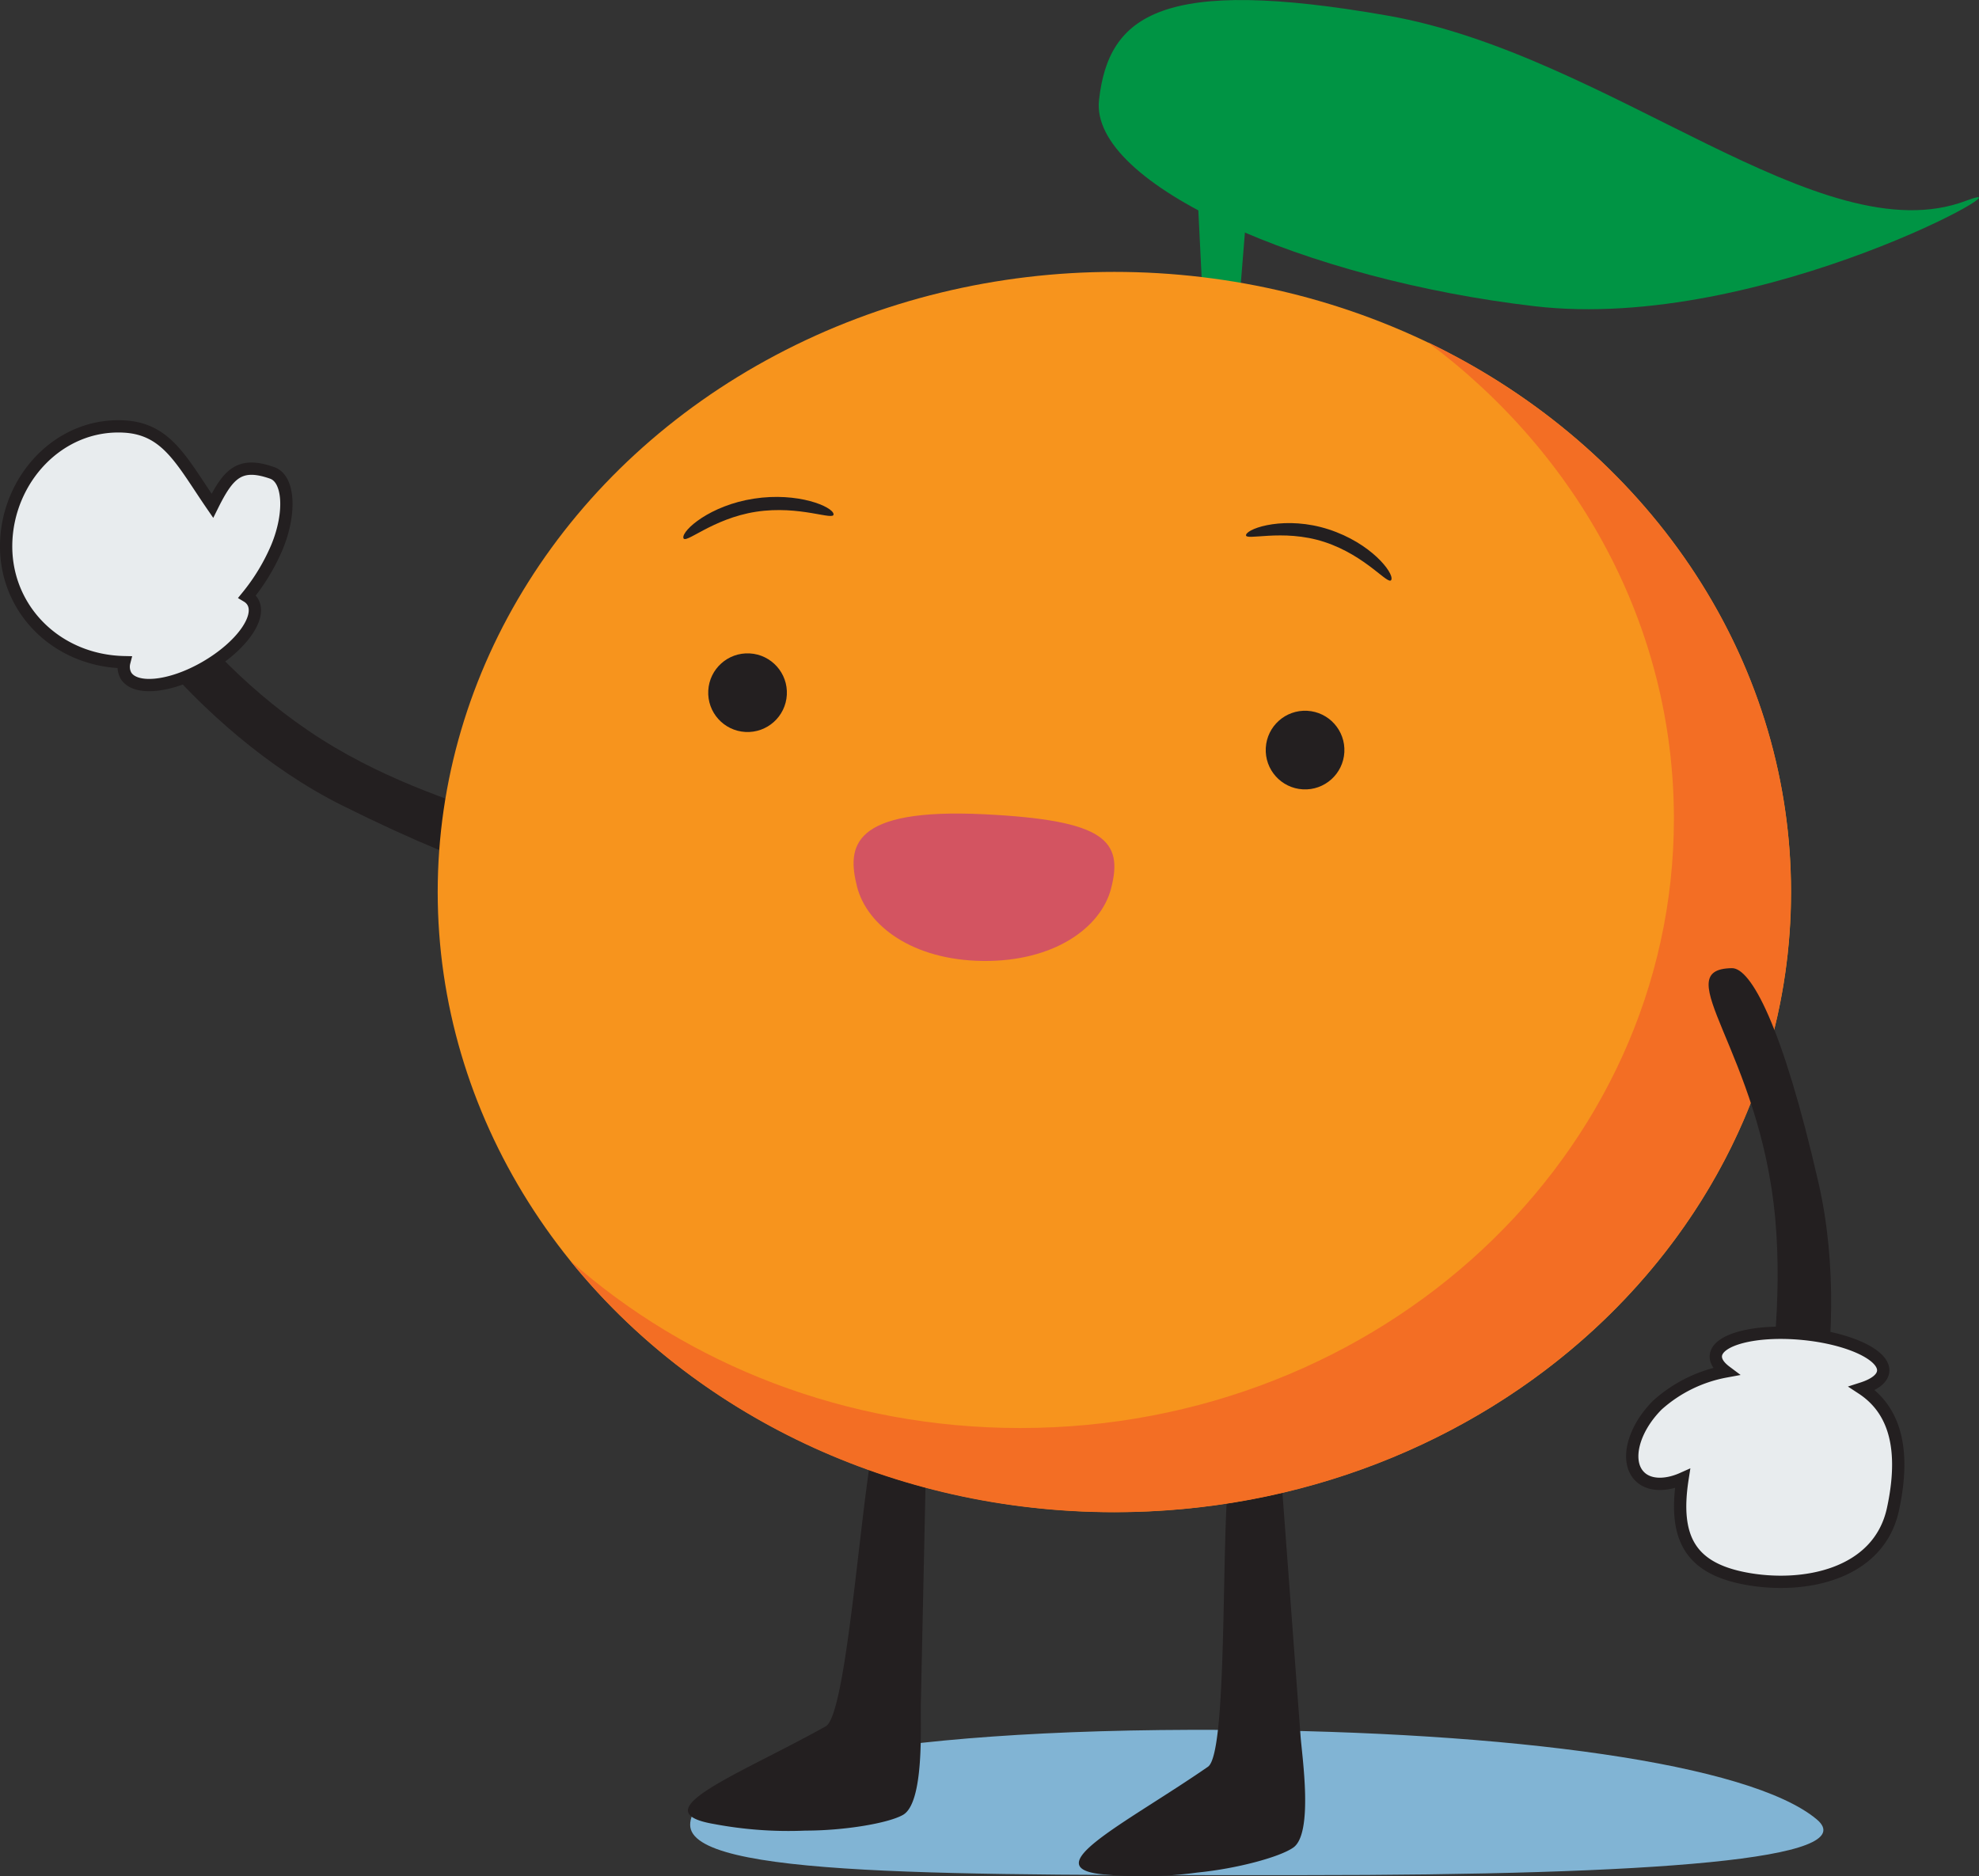 <svg xmlns="http://www.w3.org/2000/svg" viewBox="0 0 354.16 335.8"><rect x="0" y="0" width="354.16" height="335.8" fill="#333333" stroke="none"/><defs><style>.cls-1{fill:#81b4d4;}.cls-2{fill:#009444;}.cls-3{fill:#231f20;}.cls-4{fill:#e8ecee;stroke:#231f20;stroke-miterlimit:10;stroke-width:2.2px;}.cls-5{fill:#f7941d;}.cls-6{fill:#f36e24;}.cls-7{fill:#d35461;}</style></defs><title>orangeboy</title><g id="Layer_2" data-name="Layer 2"><g id="Layer_7" data-name="Layer 7"><path class="cls-1" d="M325.1,325.59c-12-10-54.7-15.73-106-16-63.12-.33-95.59,7.64-95.59,17s46.47,9,109.59,9S333.67,332.74,325.1,325.59Z"/><path class="cls-2" d="M351.87,35.92c13.63-5.17-36.33,23.64-77.19,18.89s-79.72-21.75-78-36.93,11.15-22.2,51.67-15.08C288.21,9.79,325.85,45.79,351.87,35.92Z"/><polygon class="cls-2" points="221.89 52.73 215.18 52.38 214.3 34.58 223.23 36.18 221.89 52.73"/><path class="cls-3" d="M55.19,130.77c-25-17-32-39-38-31.46-2.08,2.61,17.06,31.4,44.07,44.85,26.13,13,37.51,15,39.59,12.39C108.26,147.29,80.14,147.73,55.19,130.77Z"/><path class="cls-4" d="M1.1,97.42c.2-11.64,9.46-21.71,21.09-21.09,7.75.42,10.36,6.26,15.82,14.19,2.87-5.78,4.85-7.93,10.69-5.89,3.06,1.07,3.39,7.17.88,13.26a36.5,36.5,0,0,1-5.34,8.85,2.89,2.89,0,0,1,1,1c1.62,2.81-2.16,8-8.43,11.64s-12.68,4.29-14.3,1.48a3.28,3.28,0,0,1-.27-2.35h0C10.11,118.26.91,109,1.1,97.42Z"/><path class="cls-3" d="M214.33,335.12c6.92-.68,14.63-2.73,17.11-4.46,3.64-2.54,1.57-16.34,1.31-19.93l-3.46-46.43c-.27-3.59-4.22-2.64-9.11-2.27h0c-1.82,9.29-.25,51.55-4,54.16-14.66,10.14-31.68,18.33-18.2,19.31A71.87,71.87,0,0,0,214.33,335.12Z"/><path class="cls-3" d="M144.14,327.62c7,0,14.82-1.32,17.45-2.81,3.86-2.18,3.12-16.11,3.2-19.71l1-46.55c.08-3.6-3.95-3-8.85-3.13h0c-2.69,9.08-5.17,51.29-9.16,53.53-15.56,8.7-33.28,15.22-20,17.49A71.87,71.87,0,0,0,144.14,327.62Z"/><ellipse class="cls-5" cx="199.43" cy="159.64" rx="121.1" ry="110.98"/><path class="cls-6" d="M182.56,255.57c64.61,0,117-48.83,117-109.05,0-34.52-17.21-65.28-44.05-85.27,38.66,18.54,65,55.64,65,98.39,0,61.29-54.22,111-121.1,111-39.9,0-75.28-17.68-97.34-45C123.06,244.2,151.38,255.57,182.56,255.57Z"/><circle class="cls-3" cx="233.57" cy="134.25" r="7.04" transform="translate(86.75 360.13) rotate(-86.87)"/><circle class="cls-3" cx="133.79" cy="123.97" r="7.04" transform="translate(2.69 250.79) rotate(-86.87)"/><path class="cls-3" d="M223,95.69c-.41,1.25,6.43-1.17,14,1.3s11.56,8,12,6.75-3.65-6.54-11.23-9S223.44,94.44,223,95.69Z"/><path class="cls-3" d="M149.17,92c.2,1.3-6-1.63-13.88-.41s-12.8,6-13,4.65,4.76-5.79,12.64-7S149,90.68,149.17,92Z"/><path class="cls-7" d="M153.36,158.63c1.77,7.06,10,13.23,22.6,13.35s21-5.89,22.86-12.9c2.28-8.68-1.12-12.28-22.6-13.35C152.18,144.54,151.6,151.6,153.36,158.63Z"/><path class="cls-3" d="M317.7,218.16c2.7,30.05-8.65,56.24,1,56.09,3.34-.05,13.47-33.1,6.75-62.51-6.5-28.46-12.17-38.52-15.51-38.47C298.09,173.44,315,188.1,317.7,218.16Z"/><path class="cls-4" d="M296.62,251.45a25.1,25.1,0,0,1,12.21-6c-1.2-.9-1.85-1.87-1.76-2.84.27-2.93,7.2-4.68,15.47-3.9s14.75,3.78,14.47,6.71c-.12,1.29-1.53,2.35-3.78,3.07,4.8,3.15,8.21,9.18,5.54,21.58-2.56,11.9-16.23,14.4-26.54,12.41-9.79-1.89-12.77-7.29-11.12-17.87-3,1.34-6,1.31-7.67-.38C290.79,261.58,292.21,255.86,296.62,251.45Z"/></g></g></svg>